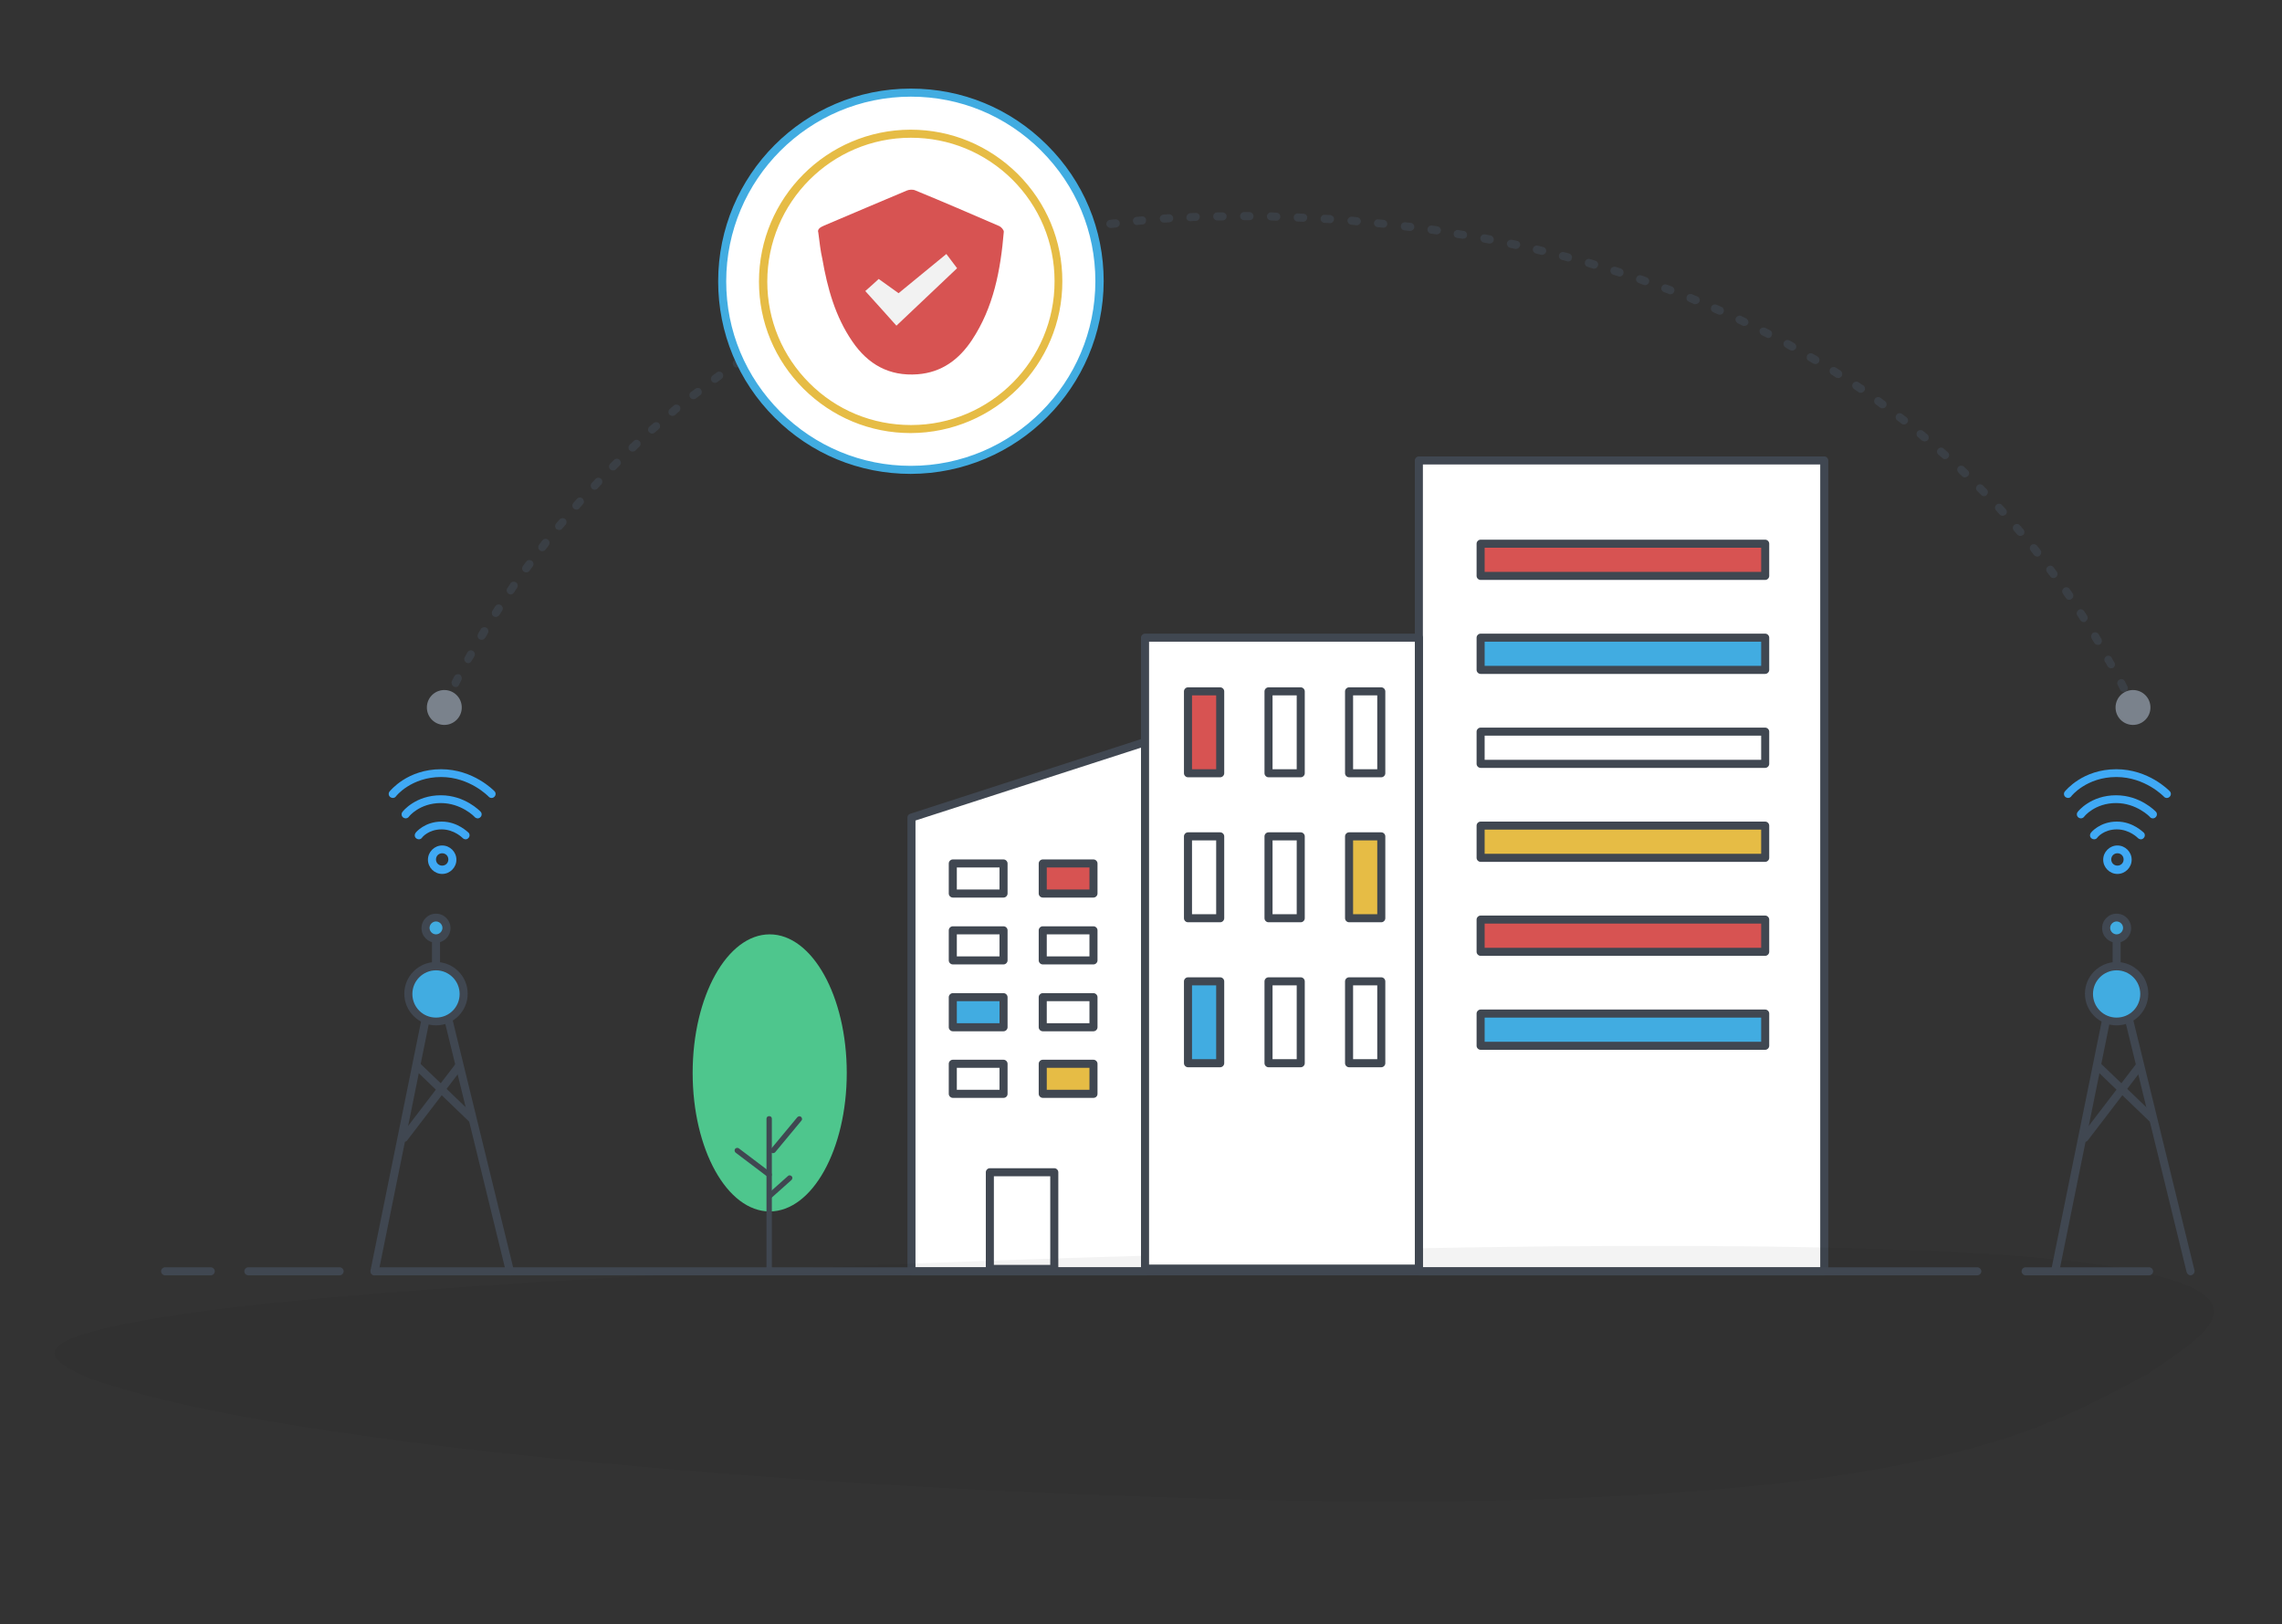 <?xml version="1.0" encoding="utf-8"?>
<!-- Generator: Adobe Illustrator 21.1.0, SVG Export Plug-In . SVG Version: 6.00 Build 0)  -->
<svg version="1.1" id="Layer_1" xmlns="http://www.w3.org/2000/svg" xmlns:xlink="http://www.w3.org/1999/xlink" x="0px" y="0px"
	 width="850px" height="605px" viewBox="0 0 850 605" enable-background="new 0 0 850 605" xml:space="preserve">
<rect x="0" y="0" width="850" height="605" fill="#333333" stroke="none"/>
<g>
	<g>
		<g>
			<ellipse fill="#4EC68D" cx="286.7" cy="399.6" rx="28.7" ry="51.6"/>
		</g>
		<g>
			<path fill="#404751" d="M286.5,473.9c-0.6,0-1-0.4-1-1v-56.2c0-0.6,0.4-1,1-1s1,0.4,1,1v56.2C287.5,473.4,287,473.9,286.5,473.9z
				"/>
		</g>
		<g>
			<path fill="#404751" d="M286.5,438.5c-0.2,0-0.4-0.1-0.6-0.2l-11.9-9c-0.4-0.3-0.5-1-0.2-1.4c0.3-0.4,1-0.5,1.4-0.2l11.9,9
				c0.4,0.3,0.5,1,0.2,1.4C287.1,438.3,286.8,438.5,286.5,438.5z"/>
		</g>
		<g>
			<path fill="#404751" d="M286.7,446.3c-0.3,0-0.5-0.1-0.7-0.3c-0.4-0.4-0.3-1,0.1-1.4l7.4-6.6c0.4-0.4,1-0.3,1.4,0.1
				c0.4,0.4,0.3,1-0.1,1.4l-7.4,6.6C287.2,446.2,286.9,446.3,286.7,446.3z"/>
		</g>
		<g>
			<path fill="#404751" d="M287.9,429.5c-0.2,0-0.5-0.1-0.6-0.2c-0.4-0.4-0.5-1-0.1-1.4l9.8-11.8c0.4-0.4,1-0.5,1.4-0.1
				c0.4,0.4,0.5,1,0.1,1.4l-9.8,11.8C288.5,429.4,288.2,429.5,287.9,429.5z"/>
		</g>
	</g>
	<g>
		<g>
			<path fill="#3FA9F5" d="M164.7,325.5c-2.9,0-5.3-2.4-5.3-5.3s2.4-5.3,5.3-5.3s5.3,2.4,5.3,5.3S167.6,325.5,164.7,325.5z
				 M164.7,317.8c-1.3,0-2.3,1-2.3,2.3s1,2.3,2.3,2.3s2.3-1,2.3-2.3S166,317.8,164.7,317.8z"/>
		</g>
		<g>
			<path fill="#3FA9F5" d="M156,312.6c-0.3,0-0.6-0.1-0.9-0.3c-0.7-0.5-0.8-1.4-0.3-2.1c0.1-0.2,3.4-4.2,9.7-4.2c6,0,9.8,4,10,4.1
				c0.6,0.6,0.5,1.6-0.1,2.1c-0.6,0.6-1.5,0.5-2.1-0.1c0,0-3.1-3.2-7.8-3.2c-4.9,0-7.3,3-7.3,3.1C156.9,312.4,156.5,312.6,156,312.6
				z"/>
		</g>
		<g>
			<path fill="#3FA9F5" d="M151.1,304.8c-0.3,0-0.6-0.1-0.9-0.3c-0.7-0.5-0.8-1.5-0.3-2.1c0.2-0.3,4.9-6.2,14.3-6.2
				c9,0,14.6,5.9,14.8,6.1c0.6,0.6,0.5,1.6-0.1,2.1c-0.6,0.6-1.5,0.5-2.1-0.1l0,0c0-0.1-5-5.2-12.6-5.2c-7.9,0-11.9,5-11.9,5.1
				C152,304.6,151.5,304.8,151.1,304.8z"/>
		</g>
		<g>
			<path fill="#3FA9F5" d="M146.3,297.2c-0.3,0-0.6-0.1-0.9-0.3c-0.7-0.5-0.8-1.5-0.3-2.1c0.3-0.3,6.6-8.3,19.2-8.3
				c12,0,19.6,7.9,19.9,8.2c0.6,0.6,0.5,1.6-0.1,2.1c-0.6,0.6-1.6,0.5-2.1-0.1c-0.1-0.1-7-7.3-17.7-7.3c-11.1,0-16.8,7.1-16.8,7.2
				C147.2,297,146.8,297.2,146.3,297.2z"/>
		</g>
	</g>
	<g>
		<g>
			<path fill="#3FA9F5" d="M788.7,325.5c-2.9,0-5.3-2.4-5.3-5.3s2.4-5.3,5.3-5.3s5.3,2.4,5.3,5.3S791.6,325.5,788.7,325.5z
				 M788.7,317.8c-1.3,0-2.3,1-2.3,2.3s1,2.3,2.3,2.3s2.3-1,2.3-2.3S790,317.8,788.7,317.8z"/>
		</g>
		<g>
			<path fill="#3FA9F5" d="M780,312.6c-0.3,0-0.6-0.1-0.9-0.3c-0.7-0.5-0.8-1.4-0.3-2.1c0.1-0.2,3.4-4.2,9.7-4.2c6,0,9.8,4,10,4.1
				c0.6,0.6,0.5,1.6-0.1,2.1c-0.6,0.6-1.5,0.5-2.1-0.1c0,0-3.1-3.2-7.8-3.2c-4.9,0-7.3,3-7.3,3.1C780.9,312.4,780.5,312.6,780,312.6
				z"/>
		</g>
		<g>
			<path fill="#3FA9F5" d="M775.1,304.8c-0.3,0-0.6-0.1-0.9-0.3c-0.7-0.5-0.8-1.5-0.3-2.1c0.2-0.3,4.9-6.2,14.3-6.2
				c9,0,14.6,5.9,14.8,6.1c0.6,0.6,0.5,1.6-0.1,2.1c-0.6,0.6-1.6,0.5-2.1-0.1l0,0c0-0.1-5-5.2-12.6-5.2c-7.9,0-11.9,5-11.9,5.1
				C776,304.6,775.5,304.8,775.1,304.8z"/>
		</g>
		<g>
			<path fill="#3FA9F5" d="M770.3,297.2c-0.3,0-0.6-0.1-0.9-0.3c-0.7-0.5-0.8-1.5-0.3-2.1c0.3-0.3,6.6-8.3,19.2-8.3
				c12,0,19.6,7.9,19.9,8.2c0.6,0.6,0.5,1.6-0.1,2.1c-0.6,0.6-1.6,0.5-2.1-0.1c-0.1-0.1-7-7.3-17.7-7.3c-11.1,0-16.8,7.1-16.8,7.2
				C771.2,297,770.8,297.2,770.3,297.2z"/>
		</g>
	</g>
	<g>
		<polygon fill="#FFFFFF" points="427,473.5 339.5,473.5 339.5,304.5 427,276.2 		"/>
		<path fill="#404751" d="M427,475h-87.5c-0.8,0-1.5-0.7-1.5-1.5v-169c0-0.7,0.4-1.2,1-1.4l87.5-28.3c0.5-0.1,1-0.1,1.3,0.2
			c0.4,0.3,0.6,0.7,0.6,1.2v197.3C428.5,474.3,427.8,475,427,475z M341,472h84.5V278.3L341,305.6V472z"/>
	</g>
	<g>
		<rect x="528.5" y="171.5" fill="#FFFFFF" width="151" height="302"/>
		<path fill="#404751" d="M679.5,475h-151c-0.8,0-1.5-0.7-1.5-1.5v-302c0-0.8,0.7-1.5,1.5-1.5h151c0.8,0,1.5,0.7,1.5,1.5v302
			C681,474.3,680.3,475,679.5,475z M530,472h148V173H530V472z"/>
	</g>
	<g>
		<path fill="#404751" d="M373.8,334.3h-18.9c-0.8,0-1.5-0.7-1.5-1.5v-11.2c0-0.8,0.7-1.5,1.5-1.5h18.9c0.8,0,1.5,0.7,1.5,1.5v11.2
			C375.3,333.6,374.6,334.3,373.8,334.3z M356.4,331.3h15.9v-8.2h-15.9V331.3z"/>
	</g>
	<g>
		<rect x="388.4" y="321.7" fill="#D75352" width="18.9" height="11.2"/>
		<path fill="#404751" d="M407.3,334.3h-18.9c-0.8,0-1.5-0.7-1.5-1.5v-11.2c0-0.8,0.7-1.5,1.5-1.5h18.9c0.8,0,1.5,0.7,1.5,1.5v11.2
			C408.8,333.6,408.1,334.3,407.3,334.3z M389.9,331.3h15.9v-8.2h-15.9V331.3z"/>
	</g>
	<g>
		<path fill="#404751" d="M373.8,359.2h-18.9c-0.8,0-1.5-0.7-1.5-1.5v-11.2c0-0.8,0.7-1.5,1.5-1.5h18.9c0.8,0,1.5,0.7,1.5,1.5v11.2
			C375.3,358.5,374.6,359.2,373.8,359.2z M356.4,356.2h15.9V348h-15.9V356.2z"/>
	</g>
	<g>
		<path fill="#404751" d="M407.3,359.2h-18.9c-0.8,0-1.5-0.7-1.5-1.5v-11.2c0-0.8,0.7-1.5,1.5-1.5h18.9c0.8,0,1.5,0.7,1.5,1.5v11.2
			C408.8,358.5,408.1,359.2,407.3,359.2z M389.9,356.2h15.9V348h-15.9V356.2z"/>
	</g>
	<g>
		<rect x="354.9" y="371.4" fill="#41ACE1" width="18.9" height="11.2"/>
		<path fill="#404751" d="M373.8,384.1h-18.9c-0.8,0-1.5-0.7-1.5-1.5v-11.2c0-0.8,0.7-1.5,1.5-1.5h18.9c0.8,0,1.5,0.7,1.5,1.5v11.2
			C375.3,383.4,374.6,384.1,373.8,384.1z M356.4,381.1h15.9v-8.2h-15.9V381.1z"/>
	</g>
	<g>
		<path fill="#404751" d="M407.3,384.1h-18.9c-0.8,0-1.5-0.7-1.5-1.5v-11.2c0-0.8,0.7-1.5,1.5-1.5h18.9c0.8,0,1.5,0.7,1.5,1.5v11.2
			C408.8,383.4,408.1,384.1,407.3,384.1z M389.9,381.1h15.9v-8.2h-15.9V381.1z"/>
	</g>
	<g>
		<path fill="#404751" d="M373.8,408.9h-18.9c-0.8,0-1.5-0.7-1.5-1.5v-11.2c0-0.8,0.7-1.5,1.5-1.5h18.9c0.8,0,1.5,0.7,1.5,1.5v11.2
			C375.3,408.3,374.6,408.9,373.8,408.9z M356.4,405.9h15.9v-8.2h-15.9V405.9z"/>
	</g>
	<g>
		<rect x="388.4" y="396.3" fill="#E6BC45" width="18.9" height="11.2"/>
		<path fill="#404751" d="M407.3,408.9h-18.9c-0.8,0-1.5-0.7-1.5-1.5v-11.2c0-0.8,0.7-1.5,1.5-1.5h18.9c0.8,0,1.5,0.7,1.5,1.5v11.2
			C408.8,408.3,408.1,408.9,407.3,408.9z M389.9,405.9h15.9v-8.2h-15.9V405.9z"/>
	</g>
	<g>
		<g opacity="5.000000e-02">
			<g>
				<path d="M800,511.7c-25.8,13.7-48.9,27.4-111.8,37.3c-30,4.8-72.6,8.2-117.5,9.5c-45.4,1.4-93.2,0.7-144.3-1.1
					c-51-1.7-101.8-4.4-150.5-8.1c-48.3-3.7-94.5-8.3-127.6-12.8C79.1,527.3,53,519.9,33,513.3c-14.4-6.7-28.5-13.8,29.7-23
					c55.5-9.2,201.9-18,369.8-22.8c167.3-5.7,312.7-4.8,362,5.7C846.4,483.4,819.6,498.1,800,511.7z"/>
			</g>
		</g>
		<g>
			<path fill="#404751" d="M736.5,475h-597c-0.8,0-1.5-0.7-1.5-1.5s0.7-1.5,1.5-1.5h597c0.8,0,1.5,0.7,1.5,1.5S737.3,475,736.5,475z
				"/>
		</g>
		<g>
			<path fill="#404751" d="M126.5,475h-34c-0.8,0-1.5-0.7-1.5-1.5s0.7-1.5,1.5-1.5h34c0.8,0,1.5,0.7,1.5,1.5S127.3,475,126.5,475z"
				/>
		</g>
		<g>
			<path fill="#404751" d="M78.5,475h-17c-0.8,0-1.5-0.7-1.5-1.5s0.7-1.5,1.5-1.5h17c0.8,0,1.5,0.7,1.5,1.5S79.3,475,78.5,475z"/>
		</g>
		<g>
			<path fill="#404751" d="M800.5,475h-46c-0.8,0-1.5-0.7-1.5-1.5s0.7-1.5,1.5-1.5h46c0.8,0,1.5,0.7,1.5,1.5S801.3,475,800.5,475z"
				/>
		</g>
	</g>
	<g>
		<path fill="#404751" d="M392.7,474.1h-24c-0.8,0-1.5-0.7-1.5-1.5v-36c0-0.8,0.7-1.5,1.5-1.5h24c0.8,0,1.5,0.7,1.5,1.5v36
			C394.2,473.5,393.5,474.1,392.7,474.1z M370.2,471.1h21v-33h-21V471.1z"/>
	</g>
	<g>
		<rect x="551.5" y="202.5" fill="#D75352" width="106" height="12"/>
		<path fill="#404751" d="M657.5,216h-106c-0.8,0-1.5-0.7-1.5-1.5v-12c0-0.8,0.7-1.5,1.5-1.5h106c0.8,0,1.5,0.7,1.5,1.5v12
			C659,215.3,658.3,216,657.5,216z M553,213h103v-9H553V213z"/>
	</g>
	<g>
		<rect x="551.5" y="237.5" fill="#41ACE1" width="106" height="12"/>
		<path fill="#404751" d="M657.5,251h-106c-0.8,0-1.5-0.7-1.5-1.5v-12c0-0.8,0.7-1.5,1.5-1.5h106c0.8,0,1.5,0.7,1.5,1.5v12
			C659,250.3,658.3,251,657.5,251z M553,248h103v-9H553V248z"/>
	</g>
	<g>
		<rect x="551.5" y="272.5" fill="#FFFFFF" width="106" height="12"/>
		<path fill="#404751" d="M657.5,286h-106c-0.8,0-1.5-0.7-1.5-1.5v-12c0-0.8,0.7-1.5,1.5-1.5h106c0.8,0,1.5,0.7,1.5,1.5v12
			C659,285.3,658.3,286,657.5,286z M553,283h103v-9H553V283z"/>
	</g>
	<g>
		<rect x="551.5" y="307.5" fill="#E6BC45" width="106" height="12"/>
		<path fill="#404751" d="M657.5,321h-106c-0.8,0-1.5-0.7-1.5-1.5v-12c0-0.8,0.7-1.5,1.5-1.5h106c0.8,0,1.5,0.7,1.5,1.5v12
			C659,320.3,658.3,321,657.5,321z M553,318h103v-9H553V318z"/>
	</g>
	<g>
		<rect x="551.5" y="342.5" fill="#D75352" width="106" height="12"/>
		<path fill="#404751" d="M657.5,356h-106c-0.8,0-1.5-0.7-1.5-1.5v-12c0-0.8,0.7-1.5,1.5-1.5h106c0.8,0,1.5,0.7,1.5,1.5v12
			C659,355.3,658.3,356,657.5,356z M553,353h103v-9H553V353z"/>
	</g>
	<g>
		<rect x="551.5" y="377.5" fill="#41ACE1" width="106" height="12"/>
		<path fill="#404751" d="M657.5,391h-106c-0.8,0-1.5-0.7-1.5-1.5v-12c0-0.8,0.7-1.5,1.5-1.5h106c0.8,0,1.5,0.7,1.5,1.5v12
			C659,390.3,658.3,391,657.5,391z M553,388h103v-9H553V388z"/>
	</g>
	<g>
		<path fill="#404751" d="M816,475c-0.7,0-1.3-0.5-1.5-1.1l-26-106.3L767,473.8c-0.2,0.8-1,1.3-1.8,1.2c-0.8-0.2-1.3-1-1.2-1.8
			l22.9-112.8c0.1-0.7,0.7-1.2,1.4-1.2c0,0,0,0,0,0c0.7,0,1.3,0.5,1.5,1.1l27.6,112.8c0.2,0.8-0.3,1.6-1.1,1.8
			C816.2,475,816.1,475,816,475z"/>
	</g>
	<g>
		<path fill="#404751" d="M788.4,375.6c-0.8,0-1.5-0.7-1.5-1.5v-26.8c0-0.8,0.7-1.5,1.5-1.5s1.5,0.7,1.5,1.5v26.8
			C789.9,374.9,789.2,375.6,788.4,375.6z"/>
	</g>
	<g>
		<circle fill="#41ACE1" cx="788.4" cy="345.7" r="3.9"/>
		<path fill="#404751" d="M788.4,351.1c-3,0-5.4-2.4-5.4-5.4s2.4-5.4,5.4-5.4s5.4,2.4,5.4,5.4S791.4,351.1,788.4,351.1z
			 M788.4,343.2c-1.3,0-2.4,1.1-2.4,2.4s1.1,2.4,2.4,2.4s2.4-1.1,2.4-2.4S789.7,343.2,788.4,343.2z"/>
	</g>
	<g>
		<circle fill="#41ACE1" cx="788.4" cy="370.1" r="10.3"/>
		<path fill="#404751" d="M788.4,381.9c-6.5,0-11.8-5.3-11.8-11.8s5.3-11.8,11.8-11.8s11.8,5.3,11.8,11.8S794.9,381.9,788.4,381.9z
			 M788.4,361.4c-4.8,0-8.8,3.9-8.8,8.8s3.9,8.8,8.8,8.8s8.8-3.9,8.8-8.8S793.2,361.4,788.4,361.4z"/>
	</g>
	<g>
		<path fill="#404751" d="M801.8,418.2c-0.4,0-0.7-0.1-1-0.4L780.2,398c-0.6-0.6-0.6-1.5,0-2.1c0.6-0.6,1.5-0.6,2.1,0l20.5,19.7
			c0.6,0.6,0.6,1.5,0,2.1C802.6,418,802.2,418.2,801.8,418.2z"/>
	</g>
	<g>
		<path fill="#404751" d="M776.5,425.3c-0.3,0-0.6-0.1-0.9-0.3c-0.7-0.5-0.8-1.4-0.3-2.1l20.5-26.8c0.5-0.7,1.4-0.8,2.1-0.3
			c0.7,0.5,0.8,1.4,0.3,2.1l-20.5,26.8C777.4,425.1,777,425.3,776.5,425.3z"/>
	</g>
	<g>
		<path fill="#404751" d="M190,475c-0.7,0-1.3-0.5-1.5-1.1l-26-106.3L141,473.8c-0.2,0.8-1,1.3-1.8,1.2c-0.8-0.2-1.3-1-1.2-1.8
			l22.9-112.8c0.1-0.7,0.7-1.2,1.4-1.2c0,0,0,0,0,0c0.7,0,1.3,0.5,1.5,1.1l27.6,112.8c0.2,0.8-0.3,1.6-1.1,1.8
			C190.2,475,190.1,475,190,475z"/>
	</g>
	<g>
		<path fill="#404751" d="M162.4,375.6c-0.8,0-1.5-0.7-1.5-1.5v-26.8c0-0.8,0.7-1.5,1.5-1.5s1.5,0.7,1.5,1.5v26.8
			C163.9,374.9,163.2,375.6,162.4,375.6z"/>
	</g>
	<g>
		<circle fill="#41ACE1" cx="162.4" cy="345.7" r="3.9"/>
		<path fill="#404751" d="M162.4,351.1c-3,0-5.4-2.4-5.4-5.4s2.4-5.4,5.4-5.4s5.4,2.4,5.4,5.4S165.4,351.1,162.4,351.1z
			 M162.4,343.2c-1.3,0-2.4,1.1-2.4,2.4s1.1,2.4,2.4,2.4s2.4-1.1,2.4-2.4S163.7,343.2,162.4,343.2z"/>
	</g>
	<g>
		<circle fill="#41ACE1" cx="162.4" cy="370.1" r="10.3"/>
		<path fill="#404751" d="M162.4,381.9c-6.5,0-11.8-5.3-11.8-11.8s5.3-11.8,11.8-11.8s11.8,5.3,11.8,11.8S168.9,381.9,162.4,381.9z
			 M162.4,361.4c-4.8,0-8.8,3.9-8.8,8.8s3.9,8.8,8.8,8.8s8.8-3.9,8.8-8.8S167.2,361.4,162.4,361.4z"/>
	</g>
	<g>
		<path fill="#404751" d="M175.8,418.2c-0.4,0-0.7-0.1-1-0.4L154.2,398c-0.6-0.6-0.6-1.5,0-2.1c0.6-0.6,1.5-0.6,2.1,0l20.5,19.7
			c0.6,0.6,0.6,1.5,0,2.1C176.6,418,176.2,418.2,175.8,418.2z"/>
	</g>
	<g>
		<path fill="#404751" d="M150.5,425.3c-0.3,0-0.6-0.1-0.9-0.3c-0.7-0.5-0.8-1.4-0.3-2.1l20.5-26.8c0.5-0.7,1.4-0.8,2.1-0.3
			c0.7,0.5,0.8,1.4,0.3,2.1l-20.5,26.8C151.4,425.1,151,425.3,150.5,425.3z"/>
	</g>
	<g opacity="0.6">
		<path fill="#404751" d="M794.5,265c-0.6,0-1.1-0.3-1.4-0.9l1.3-0.7l1.4-0.6l-1.4,0.6l1.4-0.6c0.4,0.7,0,1.6-0.7,2
			C794.9,265,794.7,265,794.5,265z M165.5,265c-0.2,0-0.4,0-0.6-0.1c-0.8-0.3-1.1-1.2-0.8-2c0,0,0.3-0.7,0.8-1.9
			c0.3-0.8,1.2-1.1,2-0.8c0.8,0.3,1.1,1.2,0.8,2c-0.5,1.2-0.8,1.8-0.8,1.8C166.7,264.6,166.1,265,165.5,265z M791,257.7
			c-0.5,0-1.1-0.3-1.3-0.8c-0.3-0.6-0.6-1.2-0.9-1.8c-0.4-0.7-0.1-1.6,0.7-2c0.7-0.4,1.6-0.1,2,0.7c0.3,0.6,0.6,1.2,0.9,1.8
			c0.4,0.7,0.1,1.6-0.7,2C791.4,257.7,791.2,257.7,791,257.7z M169.7,255.9c-0.2,0-0.5-0.1-0.7-0.2c-0.7-0.4-1-1.3-0.7-2
			c0.3-0.6,0.6-1.2,0.9-1.8c0.4-0.7,1.3-1,2-0.7c0.7,0.4,1,1.3,0.7,2c-0.3,0.6-0.6,1.2-0.9,1.8C170.8,255.6,170.3,255.9,169.7,255.9
			z M786.3,248.9c-0.5,0-1-0.3-1.3-0.8c-0.3-0.6-0.6-1.2-1-1.7c-0.4-0.7-0.1-1.6,0.6-2c0.7-0.4,1.6-0.1,2,0.6c0.3,0.6,0.6,1.2,1,1.8
			c0.4,0.7,0.1,1.6-0.6,2C786.8,248.8,786.6,248.9,786.3,248.9z M174.4,247c-0.2,0-0.5-0.1-0.7-0.2c-0.7-0.4-1-1.3-0.6-2
			c0.3-0.6,0.6-1.2,1-1.8c0.4-0.7,1.3-1,2-0.6c0.7,0.4,1,1.3,0.6,2c-0.3,0.6-0.7,1.2-1,1.7C175.4,246.7,174.9,247,174.4,247z
			 M781.4,240.2c-0.5,0-1-0.3-1.3-0.7c-0.3-0.6-0.7-1.1-1-1.7c-0.4-0.7-0.2-1.6,0.5-2.1c0.7-0.4,1.6-0.2,2.1,0.5
			c0.3,0.6,0.7,1.1,1,1.7c0.4,0.7,0.2,1.6-0.5,2.1C781.9,240.2,781.7,240.2,781.4,240.2z M179.4,238.3c-0.3,0-0.5-0.1-0.8-0.2
			c-0.7-0.4-0.9-1.3-0.5-2.1c0.3-0.6,0.7-1.1,1-1.7c0.4-0.7,1.4-0.9,2.1-0.5c0.7,0.4,0.9,1.4,0.5,2.1c-0.3,0.6-0.7,1.1-1,1.7
			C180.4,238,179.9,238.3,179.4,238.3z M776.2,231.7c-0.5,0-1-0.2-1.3-0.7c-0.4-0.6-0.7-1.1-1.1-1.7c-0.5-0.7-0.3-1.6,0.4-2.1
			c0.7-0.5,1.6-0.3,2.1,0.4c0.4,0.6,0.7,1.1,1.1,1.7c0.4,0.7,0.2,1.6-0.5,2.1C776.8,231.7,776.5,231.7,776.2,231.7z M184.7,229.8
			c-0.3,0-0.6-0.1-0.8-0.2c-0.7-0.4-0.9-1.4-0.5-2.1l1.1-1.7c0.5-0.7,1.4-0.9,2.1-0.4c0.7,0.5,0.9,1.4,0.4,2.1l-1.1,1.7
			C185.6,229.5,185.1,229.8,184.7,229.8z M770.7,223.4c-0.5,0-0.9-0.2-1.2-0.7c-0.4-0.5-0.8-1.1-1.1-1.6c-0.5-0.7-0.3-1.6,0.4-2.1
			c0.7-0.5,1.6-0.3,2.1,0.4c0.4,0.5,0.8,1.1,1.1,1.6c0.5,0.7,0.3,1.6-0.4,2.1C771.3,223.3,771,223.4,770.7,223.4z M190.2,221.4
			c-0.3,0-0.6-0.1-0.8-0.3c-0.7-0.5-0.9-1.4-0.4-2.1c0.4-0.5,0.8-1.1,1.1-1.7c0.5-0.7,1.4-0.8,2.1-0.4c0.7,0.5,0.8,1.4,0.4,2.1
			c-0.4,0.5-0.8,1.1-1.1,1.6C191.1,221.2,190.7,221.4,190.2,221.4z M764.9,215.3c-0.5,0-0.9-0.2-1.2-0.6c-0.4-0.5-0.8-1.1-1.2-1.6
			c-0.5-0.7-0.4-1.6,0.3-2.1c0.7-0.5,1.6-0.4,2.1,0.3c0.4,0.5,0.8,1.1,1.2,1.6c0.5,0.7,0.3,1.6-0.3,2.1
			C765.5,215.2,765.2,215.3,764.9,215.3z M196,213.2c-0.3,0-0.6-0.1-0.9-0.3c-0.7-0.5-0.8-1.4-0.3-2.1c0.4-0.5,0.8-1.1,1.2-1.6
			c0.5-0.7,1.4-0.8,2.1-0.3c0.7,0.5,0.8,1.4,0.3,2.1c-0.4,0.5-0.8,1.1-1.2,1.6C196.9,213,196.4,213.2,196,213.2z M758.8,207.3
			c-0.4,0-0.9-0.2-1.2-0.6c-0.4-0.5-0.8-1-1.2-1.6c-0.5-0.6-0.4-1.6,0.2-2.1c0.6-0.5,1.6-0.4,2.1,0.2c0.4,0.5,0.8,1,1.3,1.6
			c0.5,0.6,0.4,1.6-0.2,2.1C759.5,207.2,759.2,207.3,758.8,207.3z M202,205.3c-0.3,0-0.6-0.1-0.9-0.3c-0.7-0.5-0.8-1.5-0.3-2.1
			l1.2-1.6c0.5-0.7,1.5-0.8,2.1-0.3c0.7,0.5,0.8,1.5,0.3,2.1l-1.2,1.6C202.9,205.1,202.4,205.3,202,205.3z M752.5,199.6
			c-0.4,0-0.8-0.2-1.1-0.5c-0.4-0.5-0.9-1-1.3-1.5c-0.5-0.6-0.5-1.6,0.2-2.1c0.6-0.5,1.6-0.5,2.1,0.2c0.4,0.5,0.9,1,1.3,1.5
			c0.5,0.6,0.5,1.6-0.2,2.1C753.2,199.5,752.8,199.6,752.5,199.6z M208.3,197.4c-0.3,0-0.7-0.1-1-0.3c-0.6-0.5-0.7-1.5-0.2-2.1
			c0.4-0.5,0.9-1,1.3-1.5c0.5-0.6,1.5-0.7,2.1-0.2c0.6,0.5,0.7,1.5,0.2,2.1c-0.4,0.5-0.9,1-1.3,1.5
			C209.1,197.3,208.7,197.4,208.3,197.4z M745.9,192.1c-0.4,0-0.8-0.2-1.1-0.5c-0.4-0.5-0.9-1-1.3-1.5c-0.6-0.6-0.5-1.6,0.1-2.1
			c0.6-0.6,1.6-0.5,2.1,0.1c0.5,0.5,0.9,1,1.4,1.5c0.6,0.6,0.5,1.6-0.1,2.1C746.6,192,746.2,192.1,745.9,192.1z M214.7,189.8
			c-0.4,0-0.7-0.1-1-0.4c-0.6-0.5-0.7-1.5-0.1-2.1c0.4-0.5,0.9-1,1.3-1.5c0.5-0.6,1.5-0.7,2.1-0.1c0.6,0.6,0.7,1.5,0.1,2.1
			c-0.4,0.5-0.9,1-1.3,1.5C215.6,189.7,215.2,189.8,214.7,189.8z M739,184.8c-0.4,0-0.8-0.2-1.1-0.5c-0.5-0.5-0.9-0.9-1.4-1.4
			c-0.6-0.6-0.6-1.5,0-2.1c0.6-0.6,1.5-0.6,2.1,0c0.5,0.5,0.9,1,1.4,1.4c0.6,0.6,0.6,1.5,0,2.1C739.8,184.7,739.4,184.8,739,184.8z
			 M221.5,182.4c-0.4,0-0.7-0.1-1-0.4c-0.6-0.6-0.6-1.5-0.1-2.1l1.4-1.5c0.6-0.6,1.5-0.6,2.1-0.1c0.6,0.6,0.6,1.5,0.1,2.1l-1.4,1.5
			C222.3,182.3,221.9,182.4,221.5,182.4z M731.9,177.8c-0.4,0-0.7-0.1-1-0.4c-0.5-0.5-1-0.9-1.4-1.4c-0.6-0.6-0.6-1.5-0.1-2.1
			c0.6-0.6,1.5-0.6,2.1-0.1c0.5,0.5,1,0.9,1.5,1.4c0.6,0.6,0.6,1.5,0,2.1C732.7,177.6,732.3,177.8,731.9,177.8z M228.4,175.2
			c-0.4,0-0.8-0.1-1.1-0.4c-0.6-0.6-0.6-1.5,0-2.1c0.5-0.5,0.9-0.9,1.4-1.4c0.6-0.6,1.5-0.6,2.1,0c0.6,0.6,0.6,1.5,0,2.1
			c-0.5,0.5-0.9,0.9-1.4,1.4C229.2,175.1,228.8,175.2,228.4,175.2z M724.5,171c-0.4,0-0.7-0.1-1-0.4c-0.5-0.4-1-0.9-1.5-1.3
			c-0.6-0.5-0.7-1.5-0.1-2.1c0.5-0.6,1.5-0.7,2.1-0.1c0.5,0.4,1,0.9,1.5,1.3c0.6,0.6,0.7,1.5,0.1,2.1
			C725.4,170.8,724.9,171,724.5,171z M235.6,168.2c-0.4,0-0.8-0.2-1.1-0.5c-0.6-0.6-0.5-1.6,0.1-2.1c0.5-0.5,1-0.9,1.5-1.4
			c0.6-0.6,1.6-0.5,2.1,0.1c0.6,0.6,0.5,1.6-0.1,2.1c-0.5,0.5-1,0.9-1.4,1.4C236.3,168.1,235.9,168.2,235.6,168.2z M716.9,164.4
			c-0.3,0-0.7-0.1-1-0.3l-1.5-1.3c-0.6-0.5-0.7-1.5-0.2-2.1c0.5-0.6,1.5-0.7,2.1-0.2l1.6,1.3c0.6,0.5,0.7,1.5,0.2,2.1
			C717.8,164.2,717.4,164.4,716.9,164.4z M242.9,161.5c-0.4,0-0.8-0.2-1.1-0.5c-0.6-0.6-0.5-1.6,0.1-2.1l1.5-1.3
			c0.6-0.5,1.6-0.5,2.1,0.1c0.5,0.6,0.5,1.6-0.1,2.1l-1.5,1.3C243.6,161.3,243.3,161.5,242.9,161.5z M709.2,158.1
			c-0.3,0-0.6-0.1-0.9-0.3c-0.5-0.4-1-0.8-1.6-1.2c-0.7-0.5-0.8-1.4-0.3-2.1c0.5-0.7,1.4-0.8,2.1-0.3c0.5,0.4,1.1,0.8,1.6,1.2
			c0.7,0.5,0.8,1.5,0.3,2.1C710,157.9,709.6,158.1,709.2,158.1z M250.5,154.9c-0.4,0-0.9-0.2-1.2-0.5c-0.5-0.6-0.4-1.6,0.2-2.1
			c0.5-0.4,1-0.9,1.5-1.3c0.6-0.5,1.6-0.4,2.1,0.2c0.5,0.6,0.4,1.6-0.2,2.1c-0.5,0.4-1,0.8-1.5,1.3
			C251.2,154.8,250.8,154.9,250.5,154.9z M701.2,152.1c-0.3,0-0.6-0.1-0.9-0.3c-0.5-0.4-1.1-0.8-1.6-1.2c-0.7-0.5-0.8-1.4-0.3-2.1
			c0.5-0.7,1.4-0.8,2.1-0.3c0.5,0.4,1.1,0.8,1.6,1.2c0.7,0.5,0.8,1.4,0.3,2.1C702.1,151.9,701.6,152.1,701.2,152.1z M258.3,148.7
			c-0.4,0-0.9-0.2-1.2-0.6c-0.5-0.7-0.4-1.6,0.3-2.1c0.5-0.4,1.1-0.8,1.6-1.2c0.7-0.5,1.6-0.4,2.1,0.3c0.5,0.7,0.4,1.6-0.3,2.1
			c-0.5,0.4-1.1,0.8-1.6,1.2C258.9,148.6,258.6,148.7,258.3,148.7z M693,146.3c-0.3,0-0.6-0.1-0.8-0.3c-0.5-0.4-1.1-0.7-1.6-1.1
			c-0.7-0.5-0.9-1.4-0.4-2.1c0.5-0.7,1.4-0.9,2.1-0.4c0.6,0.4,1.1,0.8,1.7,1.1c0.7,0.5,0.9,1.4,0.4,2.1
			C694,146.1,693.5,146.3,693,146.3z M266.3,142.6c-0.5,0-0.9-0.2-1.2-0.6c-0.5-0.7-0.3-1.6,0.3-2.1c0.5-0.4,1.1-0.8,1.6-1.2
			c0.7-0.5,1.6-0.3,2.1,0.3c0.5,0.7,0.3,1.6-0.3,2.1c-0.5,0.4-1.1,0.8-1.6,1.2C266.9,142.5,266.6,142.6,266.3,142.6z M684.7,140.8
			c-0.3,0-0.6-0.1-0.8-0.2c-0.6-0.4-1.1-0.7-1.7-1.1c-0.7-0.4-0.9-1.4-0.5-2.1c0.4-0.7,1.4-0.9,2.1-0.5c0.6,0.4,1.1,0.7,1.7,1.1
			c0.7,0.4,0.9,1.4,0.5,2.1C685.6,140.6,685.2,140.8,684.7,140.8z M274.4,136.9c-0.5,0-0.9-0.2-1.2-0.7c-0.5-0.7-0.3-1.6,0.4-2.1
			c0.6-0.4,1.1-0.8,1.7-1.1c0.7-0.5,1.6-0.3,2.1,0.4c0.5,0.7,0.3,1.6-0.4,2.1c-0.6,0.4-1.1,0.7-1.6,1.1
			C275,136.8,274.7,136.9,274.4,136.9z M676.2,135.6c-0.3,0-0.5-0.1-0.8-0.2c-0.6-0.3-1.1-0.7-1.7-1c-0.7-0.4-1-1.3-0.5-2.1
			c0.4-0.7,1.3-1,2.1-0.5c0.6,0.3,1.2,0.7,1.7,1c0.7,0.4,0.9,1.3,0.5,2.1C677.2,135.3,676.7,135.6,676.2,135.6z M282.8,131.3
			c-0.5,0-1-0.2-1.3-0.7c-0.4-0.7-0.2-1.6,0.5-2.1c0.6-0.4,1.1-0.7,1.7-1.1c0.7-0.4,1.6-0.2,2.1,0.5c0.4,0.7,0.2,1.6-0.5,2.1
			c-0.6,0.4-1.1,0.7-1.7,1.1C283.3,131.3,283,131.3,282.8,131.3z M667.5,130.6c-0.2,0-0.5-0.1-0.7-0.2c-0.6-0.3-1.2-0.6-1.7-1
			c-0.7-0.4-1-1.3-0.6-2c0.4-0.7,1.3-1,2-0.6c0.6,0.3,1.2,0.6,1.8,1c0.7,0.4,1,1.3,0.6,2C668.5,130.3,668,130.6,667.5,130.6z
			 M291.3,126.1c-0.5,0-1-0.3-1.3-0.7c-0.4-0.7-0.2-1.6,0.5-2.1c0.6-0.3,1.2-0.7,1.7-1c0.7-0.4,1.6-0.2,2.1,0.5s0.2,1.6-0.5,2.1
			c-0.6,0.3-1.1,0.7-1.7,1C291.8,126,291.6,126.1,291.3,126.1z M658.7,125.9c-0.2,0-0.5-0.1-0.7-0.2c-0.6-0.3-1.2-0.6-1.8-0.9
			c-0.7-0.4-1-1.3-0.7-2s1.3-1,2-0.7c0.6,0.3,1.2,0.6,1.8,0.9c0.7,0.4,1,1.3,0.6,2C659.7,125.6,659.2,125.9,658.7,125.9z
			 M649.7,121.4c-0.2,0-0.4,0-0.6-0.1c-0.6-0.3-1.2-0.6-1.8-0.9c-0.7-0.4-1.1-1.2-0.7-2c0.4-0.7,1.3-1.1,2-0.7
			c0.6,0.3,1.2,0.6,1.8,0.9c0.7,0.4,1.1,1.3,0.7,2C650.8,121.1,650.3,121.4,649.7,121.4z M300,121.2c-0.5,0-1-0.3-1.3-0.8
			c-0.4-0.7-0.1-1.6,0.6-2c0.6-0.3,1.2-0.6,1.8-1c0.7-0.4,1.6-0.1,2,0.6c0.4,0.7,0.1,1.6-0.6,2c-0.6,0.3-1.2,0.6-1.7,1
			C300.5,121.1,300.2,121.2,300,121.2z M640.6,117.2c-0.2,0-0.4,0-0.6-0.1c-0.6-0.3-1.2-0.5-1.8-0.8c-0.8-0.3-1.1-1.2-0.8-2
			c0.3-0.8,1.2-1.1,2-0.8c0.6,0.3,1.2,0.5,1.8,0.8c0.8,0.3,1.1,1.2,0.8,2C641.8,116.9,641.2,117.2,640.6,117.2z M308.8,116.5
			c-0.5,0-1.1-0.3-1.3-0.8c-0.4-0.7-0.1-1.6,0.7-2c0.6-0.3,1.2-0.6,1.8-0.9c0.7-0.4,1.6-0.1,2,0.7c0.4,0.7,0.1,1.6-0.7,2
			c-0.6,0.3-1.2,0.6-1.8,0.9C309.3,116.5,309.1,116.5,308.8,116.5z M631.5,113.3c-0.2,0-0.4,0-0.6-0.1c-0.6-0.3-1.2-0.5-1.8-0.8
			c-0.8-0.3-1.1-1.2-0.8-2c0.3-0.8,1.2-1.1,2-0.8c0.6,0.3,1.2,0.5,1.9,0.8c0.8,0.3,1.1,1.2,0.8,2C632.6,113,632,113.3,631.5,113.3z
			 M317.8,112.1c-0.6,0-1.1-0.3-1.4-0.9c-0.3-0.8,0-1.6,0.7-2c0.6-0.3,1.2-0.6,1.8-0.8c0.8-0.3,1.6,0,2,0.7c0.3,0.8,0,1.6-0.7,2
			c-0.6,0.3-1.2,0.6-1.8,0.8C318.2,112.1,318,112.1,317.8,112.1z M622.2,109.6c-0.2,0-0.4,0-0.5-0.1c-0.6-0.2-1.2-0.5-1.9-0.7
			c-0.8-0.3-1.2-1.2-0.9-1.9c0.3-0.8,1.2-1.2,1.9-0.9c0.6,0.2,1.3,0.5,1.9,0.7c0.8,0.3,1.2,1.2,0.9,1.9
			C623.3,109.3,622.8,109.6,622.2,109.6z M326.9,108.1c-0.6,0-1.1-0.3-1.4-0.9c-0.3-0.8,0-1.6,0.8-2c0.6-0.3,1.2-0.5,1.8-0.8
			c0.8-0.3,1.6,0,2,0.8c0.3,0.8,0,1.6-0.8,2c-0.6,0.3-1.2,0.5-1.8,0.8C327.3,108,327.1,108.1,326.9,108.1z M612.8,106.2
			c-0.2,0-0.3,0-0.5-0.1c-0.6-0.2-1.3-0.4-1.9-0.7c-0.8-0.3-1.2-1.1-0.9-1.9c0.3-0.8,1.1-1.2,1.9-0.9c0.6,0.2,1.3,0.4,1.9,0.7
			c0.8,0.3,1.2,1.1,0.9,1.9C614,105.8,613.4,106.2,612.8,106.2z M336.2,104.3c-0.6,0-1.2-0.4-1.4-1c-0.3-0.8,0.1-1.6,0.9-1.9
			c0.6-0.2,1.2-0.5,1.9-0.7c0.8-0.3,1.6,0.1,1.9,0.9c0.3,0.8-0.1,1.6-0.9,1.9c-0.6,0.2-1.2,0.5-1.9,0.7
			C336.6,104.3,336.4,104.3,336.2,104.3z M603.3,103c-0.2,0-0.3,0-0.5-0.1c-0.6-0.2-1.3-0.4-1.9-0.6c-0.8-0.2-1.2-1.1-1-1.9
			s1.1-1.2,1.9-1c0.6,0.2,1.3,0.4,1.9,0.6c0.8,0.3,1.2,1.1,1,1.9C604.5,102.6,603.9,103,603.3,103z M345.6,100.8
			c-0.6,0-1.2-0.4-1.4-1c-0.3-0.8,0.1-1.6,0.9-1.9c0.6-0.2,1.3-0.4,1.9-0.7c0.8-0.3,1.6,0.1,1.9,0.9c0.3,0.8-0.1,1.6-0.9,1.9
			c-0.6,0.2-1.3,0.4-1.9,0.7C345.9,100.8,345.7,100.8,345.6,100.8z M593.7,100.1c-0.1,0-0.3,0-0.4-0.1c-0.6-0.2-1.3-0.4-1.9-0.6
			c-0.8-0.2-1.3-1.1-1-1.9c0.2-0.8,1.1-1.3,1.9-1c0.6,0.2,1.3,0.4,1.9,0.6c0.8,0.2,1.3,1.1,1,1.9C595,99.6,594.4,100.1,593.7,100.1z
			 M355,97.6c-0.6,0-1.2-0.4-1.4-1c-0.3-0.8,0.2-1.6,1-1.9c0.6-0.2,1.3-0.4,1.9-0.6c0.8-0.2,1.6,0.2,1.9,1c0.2,0.8-0.2,1.6-1,1.9
			c-0.6,0.2-1.3,0.4-1.9,0.6C355.4,97.6,355.2,97.6,355,97.6z M584.1,97.4c-0.1,0-0.3,0-0.4-0.1c-0.6-0.2-1.3-0.3-1.9-0.5
			c-0.8-0.2-1.3-1-1.1-1.8c0.2-0.8,1-1.3,1.8-1.1c0.6,0.2,1.3,0.3,1.9,0.5c0.8,0.2,1.3,1,1.1,1.8C585.4,96.9,584.8,97.4,584.1,97.4z
			 M574.4,94.9c-0.1,0-0.2,0-0.4,0l-1.9-0.5c-0.8-0.2-1.3-1-1.1-1.8c0.2-0.8,1-1.3,1.8-1.1l2,0.5c0.8,0.2,1.3,1,1.1,1.8
			C575.7,94.4,575.1,94.9,574.4,94.9z M364.6,94.8c-0.7,0-1.3-0.4-1.4-1.1c-0.2-0.8,0.2-1.6,1-1.9c0.6-0.2,1.3-0.4,1.9-0.5
			c0.8-0.2,1.6,0.2,1.8,1c0.2,0.8-0.2,1.6-1,1.8c-0.6,0.2-1.3,0.4-1.9,0.5C364.9,94.8,364.8,94.8,364.6,94.8z M564.7,92.7
			c-0.1,0-0.2,0-0.3,0l-1.9-0.4c-0.8-0.2-1.3-1-1.2-1.8c0.2-0.8,1-1.3,1.8-1.2l2,0.4c0.8,0.2,1.3,1,1.1,1.8
			C566,92.2,565.4,92.7,564.7,92.7z M374.3,92.2c-0.7,0-1.3-0.5-1.5-1.1c-0.2-0.8,0.3-1.6,1.1-1.8c0.6-0.2,1.3-0.3,2-0.5
			c0.8-0.2,1.6,0.3,1.8,1.1c0.2,0.8-0.3,1.6-1.1,1.8c-0.6,0.2-1.3,0.3-1.9,0.5C374.5,92.2,374.4,92.2,374.3,92.2z M554.9,90.7
			c-0.1,0-0.2,0-0.3,0l-2-0.4c-0.8-0.2-1.3-0.9-1.2-1.8c0.2-0.8,0.9-1.3,1.8-1.2l2,0.4c0.8,0.2,1.3,0.9,1.2,1.8
			C556.2,90.2,555.6,90.7,554.9,90.7z M384,89.9c-0.7,0-1.3-0.5-1.5-1.2c-0.2-0.8,0.3-1.6,1.1-1.8c0.7-0.1,1.3-0.3,2-0.4
			c0.8-0.2,1.6,0.3,1.8,1.2c0.2,0.8-0.3,1.6-1.2,1.8c-0.7,0.1-1.3,0.3-1.9,0.4C384.2,89.9,384.1,89.9,384,89.9z M545,88.9
			c-0.1,0-0.2,0-0.3,0l-2-0.3c-0.8-0.1-1.4-0.9-1.2-1.7c0.1-0.8,0.9-1.4,1.7-1.2l2,0.3c0.8,0.1,1.4,0.9,1.2,1.7
			C546.4,88.4,545.8,88.9,545,88.9z M393.8,88c-0.7,0-1.3-0.5-1.5-1.2c-0.2-0.8,0.4-1.6,1.2-1.7c0.7-0.1,1.3-0.2,2-0.4
			c0.8-0.1,1.6,0.4,1.7,1.2s-0.4,1.6-1.2,1.7c-0.7,0.1-1.3,0.2-2,0.4C394,88,393.9,88,393.8,88z M535.2,87.3c-0.1,0-0.1,0-0.2,0
			l-2-0.3c-0.8-0.1-1.4-0.9-1.3-1.7c0.1-0.8,0.9-1.4,1.7-1.3l2,0.3c0.8,0.1,1.4,0.9,1.3,1.7C536.5,86.8,535.9,87.3,535.2,87.3z
			 M403.7,86.3c-0.7,0-1.4-0.5-1.5-1.3c-0.1-0.8,0.4-1.6,1.3-1.7c0.7-0.1,1.3-0.2,2-0.3c0.8-0.1,1.6,0.4,1.7,1.3
			c0.1,0.8-0.4,1.6-1.3,1.7c-0.7,0.1-1.3,0.2-2,0.3C403.8,86.3,403.7,86.3,403.7,86.3z M525.3,86c-0.1,0-0.1,0-0.2,0l-2-0.2
			c-0.8-0.1-1.4-0.8-1.3-1.7c0.1-0.8,0.8-1.4,1.7-1.3l2,0.2c0.8,0.1,1.4,0.9,1.3,1.7C526.7,85.4,526,86,525.3,86z M413.6,84.9
			c-0.7,0-1.4-0.6-1.5-1.3c-0.1-0.8,0.5-1.6,1.3-1.7c0.7-0.1,1.3-0.2,2-0.2c0.8-0.1,1.6,0.5,1.7,1.3c0.1,0.8-0.5,1.6-1.3,1.7
			c-0.7,0.1-1.3,0.2-2,0.2C413.7,84.9,413.6,84.9,413.6,84.9z M515.3,84.8c-0.1,0-0.1,0-0.2,0l-2-0.2c-0.8-0.1-1.4-0.8-1.3-1.6
			c0.1-0.8,0.8-1.4,1.6-1.3l2,0.2c0.8,0.1,1.4,0.8,1.3,1.6C516.7,84.2,516.1,84.8,515.3,84.8z M505.4,83.9c0,0-0.1,0-0.1,0l-2-0.2
			c-0.8-0.1-1.4-0.8-1.4-1.6c0.1-0.8,0.8-1.4,1.6-1.4l2,0.2c0.8,0.1,1.4,0.8,1.4,1.6C506.8,83.3,506.1,83.9,505.4,83.9z M423.5,83.8
			c-0.8,0-1.4-0.6-1.5-1.4c-0.1-0.8,0.5-1.6,1.3-1.6l2-0.2c0.8-0.1,1.6,0.5,1.6,1.4s-0.5,1.6-1.4,1.6l-2,0.2
			C423.6,83.8,423.5,83.8,423.5,83.8z M495.4,83.1C495.4,83.1,495.3,83.1,495.4,83.1l-2.1-0.1c-0.8-0.1-1.5-0.8-1.4-1.6
			c0-0.8,0.8-1.5,1.6-1.4l2,0.1c0.8,0.1,1.5,0.8,1.4,1.6C496.8,82.5,496.2,83.1,495.4,83.1z M433.5,82.9c-0.8,0-1.4-0.6-1.5-1.4
			c-0.1-0.8,0.6-1.5,1.4-1.6c0.7,0,1.3-0.1,2-0.1c0.8-0.1,1.5,0.6,1.6,1.4c0.1,0.8-0.6,1.5-1.4,1.6c-0.7,0-1.3,0.1-2,0.1
			C433.5,82.9,433.5,82.9,433.5,82.9z M485.4,82.6C485.4,82.6,485.4,82.6,485.4,82.6l-2.1-0.1c-0.8,0-1.5-0.7-1.4-1.6
			c0-0.8,0.8-1.5,1.6-1.4l2,0.1c0.8,0,1.5,0.7,1.4,1.6C486.9,81.9,486.2,82.6,485.4,82.6z M443.4,82.4c-0.8,0-1.5-0.6-1.5-1.4
			c0-0.8,0.6-1.5,1.4-1.6c0.7,0,1.3-0.1,2-0.1c0,0,0,0,0.1,0c0.8,0,1.5,0.6,1.5,1.4c0,0.8-0.6,1.5-1.4,1.6
			C444.8,82.3,444.2,82.3,443.4,82.4C443.5,82.4,443.5,82.4,443.4,82.4z M475.4,82.2C475.4,82.2,475.4,82.2,475.4,82.2l-2-0.1
			c-0.8,0-1.5-0.7-1.5-1.5c0-0.8,0.7-1.5,1.5-1.5l2,0.1c0.8,0,1.5,0.7,1.5,1.5C476.9,81.6,476.2,82.2,475.4,82.2z M453.4,82.1
			c-0.8,0-1.5-0.7-1.5-1.5c0-0.8,0.6-1.5,1.5-1.5l2,0c0.8,0,1.5,0.7,1.5,1.5s-0.7,1.5-1.5,1.5L453.4,82.1
			C453.4,82.1,453.4,82.1,453.4,82.1z M465.4,82C465.4,82,465.4,82,465.4,82l-2,0c-0.8,0-1.5-0.7-1.5-1.5c0-0.8,0.7-1.5,1.5-1.5
			c0,0,0,0,0,0l2,0c0.8,0,1.5,0.7,1.5,1.5C466.9,81.4,466.3,82,465.4,82z"/>
	</g>
	<circle fill="#7A828C" cx="165.5" cy="263.5" r="6.5"/>
	<circle fill="#7A828C" cx="794.5" cy="263.5" r="6.5"/>
	<g>
		<rect x="426.5" y="237.5" fill="#FFFFFF" width="102" height="235"/>
		<path fill="#404751" d="M528.5,474h-102c-0.8,0-1.5-0.7-1.5-1.5v-235c0-0.8,0.7-1.5,1.5-1.5h102c0.8,0,1.5,0.7,1.5,1.5v235
			C530,473.3,529.3,474,528.5,474z M428,471h99V239h-99V471z"/>
	</g>
	<g>
		<rect x="442.5" y="257.5" fill="#D75352" width="12" height="30.5"/>
		<path fill="#404751" d="M454.5,289.5h-12c-0.8,0-1.5-0.7-1.5-1.5v-30.5c0-0.8,0.7-1.5,1.5-1.5h12c0.8,0,1.5,0.7,1.5,1.5V288
			C456,288.8,455.3,289.5,454.5,289.5z M444,286.5h9V259h-9V286.5z"/>
	</g>
	<g>
		<path fill="#404751" d="M484.5,289.5h-12c-0.8,0-1.5-0.7-1.5-1.5v-30.5c0-0.8,0.7-1.5,1.5-1.5h12c0.8,0,1.5,0.7,1.5,1.5V288
			C486,288.8,485.3,289.5,484.5,289.5z M474,286.5h9V259h-9V286.5z"/>
	</g>
	<g>
		<path fill="#404751" d="M514.5,289.5h-12c-0.8,0-1.5-0.7-1.5-1.5v-30.5c0-0.8,0.7-1.5,1.5-1.5h12c0.8,0,1.5,0.7,1.5,1.5V288
			C516,288.8,515.3,289.5,514.5,289.5z M504,286.5h9V259h-9V286.5z"/>
	</g>
	<g>
		<rect x="442.5" y="311.5" fill="#FFFFFF" width="12" height="30.5"/>
		<path fill="#404751" d="M454.5,343.5h-12c-0.8,0-1.5-0.7-1.5-1.5v-30.5c0-0.8,0.7-1.5,1.5-1.5h12c0.8,0,1.5,0.7,1.5,1.5V342
			C456,342.8,455.3,343.5,454.5,343.5z M444,340.5h9V313h-9V340.5z"/>
	</g>
	<g>
		<path fill="#404751" d="M484.5,343.5h-12c-0.8,0-1.5-0.7-1.5-1.5v-30.5c0-0.8,0.7-1.5,1.5-1.5h12c0.8,0,1.5,0.7,1.5,1.5V342
			C486,342.8,485.3,343.5,484.5,343.5z M474,340.5h9V313h-9V340.5z"/>
	</g>
	<g>
		<rect x="502.5" y="311.5" fill="#E6BC45" width="12" height="30.5"/>
		<path fill="#404751" d="M514.5,343.5h-12c-0.8,0-1.5-0.7-1.5-1.5v-30.5c0-0.8,0.7-1.5,1.5-1.5h12c0.8,0,1.5,0.7,1.5,1.5V342
			C516,342.8,515.3,343.5,514.5,343.5z M504,340.5h9V313h-9V340.5z"/>
	</g>
	<g>
		<rect x="442.5" y="365.5" fill="#41ACE1" width="12" height="30.5"/>
		<path fill="#404751" d="M454.5,397.5h-12c-0.8,0-1.5-0.7-1.5-1.5v-30.5c0-0.8,0.7-1.5,1.5-1.5h12c0.8,0,1.5,0.7,1.5,1.5V396
			C456,396.8,455.3,397.5,454.5,397.5z M444,394.5h9V367h-9V394.5z"/>
	</g>
	<g>
		<path fill="#404751" d="M484.5,397.5h-12c-0.8,0-1.5-0.7-1.5-1.5v-30.5c0-0.8,0.7-1.5,1.5-1.5h12c0.8,0,1.5,0.7,1.5,1.5V396
			C486,396.8,485.3,397.5,484.5,397.5z M474,394.5h9V367h-9V394.5z"/>
	</g>
	<g>
		<path fill="#404751" d="M514.5,397.5h-12c-0.8,0-1.5-0.7-1.5-1.5v-30.5c0-0.8,0.7-1.5,1.5-1.5h12c0.8,0,1.5,0.7,1.5,1.5V396
			C516,396.8,515.3,397.5,514.5,397.5z M504,394.5h9V367h-9V394.5z"/>
	</g>
	<g>
		<g>
			
				<ellipse transform="matrix(1 -1.264730e-03 1.264730e-03 1 -0.132 0.429)" fill="#FFFFFF" cx="339.3" cy="104.8" rx="70.3" ry="70.3"/>
			<path fill="#41ACE1" d="M339.2,176.5c-19.1,0-37.1-7.4-50.7-21C275,142,267.5,124,267.5,104.8c0-39.6,32.1-71.8,71.7-71.8
				c0,0,0.1,0,0.1,0c19.1,0,37.1,7.4,50.7,21c13.6,13.5,21.1,31.5,21.1,50.7C411,144.2,378.9,176.4,339.2,176.5
				C339.3,176.5,339.3,176.5,339.2,176.5z M339.3,36C339.2,36,339.2,36,339.3,36c-38,0-68.8,30.9-68.8,68.8
				c0,18.4,7.2,35.6,20.2,48.6c13,12.9,30.2,20.1,48.5,20.1c0,0,0.1,0,0.1,0c37.9,0,68.7-30.9,68.7-68.8c0-18.4-7.2-35.6-20.2-48.6
				C374.8,43.1,357.6,36,339.3,36z"/>
		</g>
		<g>
			<path fill="#E6BC45" d="M339.2,161.3c-15.1,0-29.2-5.9-39.9-16.5c-10.7-10.7-16.6-24.8-16.6-39.9c0-31.2,25.3-56.5,56.4-56.6
				c0,0,0,0,0.1,0c15.1,0,29.2,5.9,39.9,16.5c10.7,10.7,16.6,24.8,16.6,39.9C395.8,135.8,370.5,161.2,339.2,161.3
				C339.3,161.3,339.3,161.3,339.2,161.3z M339.3,51.3C339.2,51.3,339.2,51.3,339.3,51.3c-29.6,0-53.5,24.1-53.5,53.6
				c0,14.3,5.6,27.7,15.7,37.8c10.1,10.1,23.5,15.6,37.8,15.6c0,0,0,0,0.1,0c29.5,0,53.5-24.1,53.4-53.6c0-14.3-5.6-27.7-15.7-37.8
				C366.9,56.8,353.5,51.3,339.3,51.3z"/>
		</g>
		<g>
			<path fill="#D75352" d="M304.8,86.6c-0.4-1.1,0.5-1.9,2.2-2.6c10.2-4.3,20.4-8.7,30.7-13c0.9-0.4,2.3-0.5,3.2-0.1
				c10.5,4.3,20.9,8.8,31.3,13.3c0.7,0.3,1.7,1.4,1.7,2.1c-1.2,14.3-3.8,28.2-11.9,40.4c-4.8,7.2-11.2,12-20.2,12.7
				c-10.6,0.8-18.5-3.7-24.3-12.2c-6.4-9.3-9.3-19.9-11.2-30.8C305.6,93.4,305.3,90.4,304.8,86.6z"/>
		</g>
		<g>
			<path fill="#F2F2F2" d="M333.9,121.3c-3.5-3.9-7.5-8.4-11.6-12.9c1.7-1.5,3.3-2.9,5-4.5c2.4,1.7,4.9,3.5,7.4,5.3
				c5.9-4.8,11.8-9.7,17.8-14.6c1.4,1.8,2.6,3.4,4,5.3C349,107,341.5,114.1,333.9,121.3z"/>
		</g>
	</g>
</g>
</svg>
